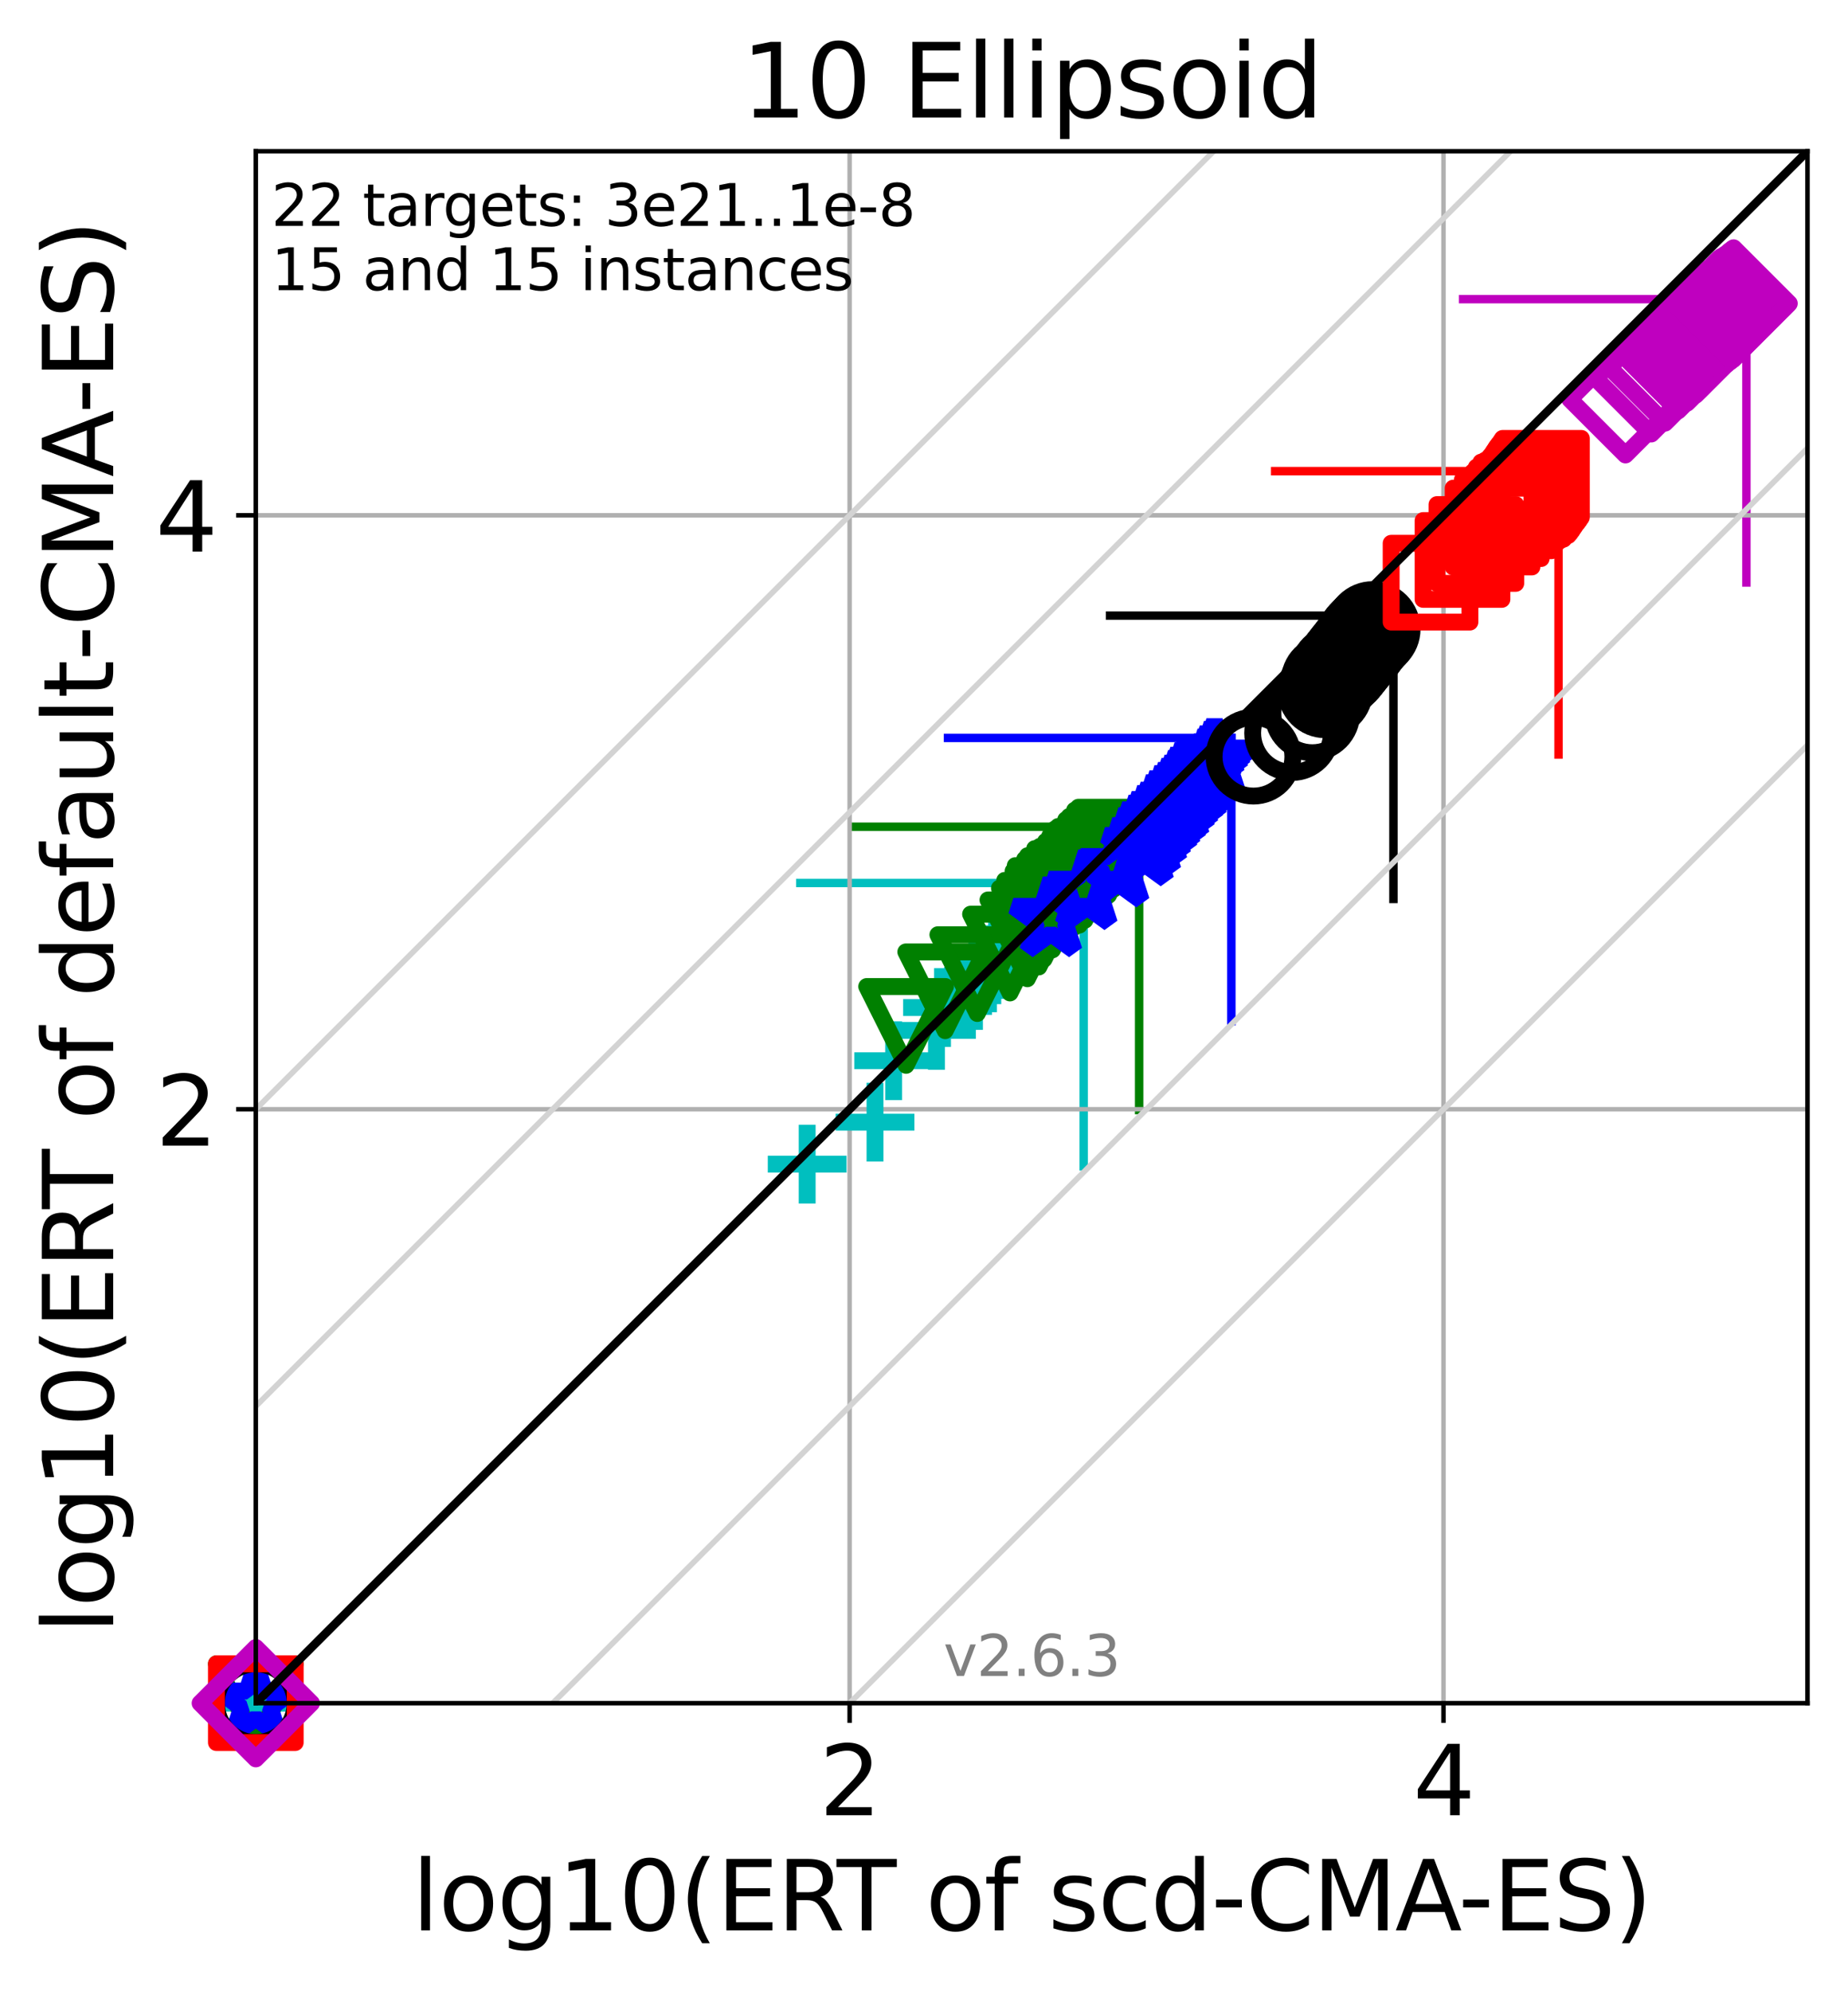 <?xml version="1.0" encoding="utf-8" standalone="no"?>
<!DOCTYPE svg PUBLIC "-//W3C//DTD SVG 1.1//EN"
  "http://www.w3.org/Graphics/SVG/1.1/DTD/svg11.dtd">
<svg xmlns:xlink="http://www.w3.org/1999/xlink" width="328.469pt" height="353.783pt" viewBox="0 0 328.469 353.783" xmlns="http://www.w3.org/2000/svg" version="1.1">
 <defs>
  <style type="text/css">*{stroke-linejoin: round; stroke-linecap: butt}</style>
 </defs>
 <g id="figure_1">
  <g id="patch_1">
   <path d="M 0 353.783 
L 328.469 353.783 
L 328.469 0 
L 0 0 
z
" style="fill: #ffffff"/>
  </g>
  <g id="axes_1">
   <g id="patch_2">
    <path d="M 45.469 302.677 
L 321.269 302.677 
L 321.269 26.877 
L 45.469 26.877 
z
" style="fill: #ffffff"/>
   </g>
   <g id="line2d_1">
    <path d="M 192.615 207.277 
L 192.615 156.916 
" clip-path="url(#pb4b8d5a668)" style="fill: none; stroke: #00bfbf; stroke-width: 1.5; stroke-linecap: square"/>
   </g>
   <g id="line2d_2">
    <path d="M 142.255 156.916 
L 192.615 156.916 
" clip-path="url(#pb4b8d5a668)" style="fill: none; stroke: #00bfbf; stroke-width: 1.5; stroke-linecap: square"/>
   </g>
   <g id="line2d_3">
    <path d="M 202.473 197.28 
L 202.473 146.92 
" clip-path="url(#pb4b8d5a668)" style="fill: none; stroke: #008000; stroke-width: 1.5; stroke-linecap: square"/>
   </g>
   <g id="line2d_4">
    <path d="M 152.113 146.92 
L 202.473 146.92 
" clip-path="url(#pb4b8d5a668)" style="fill: none; stroke: #008000; stroke-width: 1.5; stroke-linecap: square"/>
   </g>
   <g id="line2d_5">
    <path d="M 218.864 181.496 
L 218.864 131.136 
" clip-path="url(#pb4b8d5a668)" style="fill: none; stroke: #0000ff; stroke-width: 1.5; stroke-linecap: square"/>
   </g>
   <g id="line2d_6">
    <path d="M 168.504 131.136 
L 218.864 131.136 
" clip-path="url(#pb4b8d5a668)" style="fill: none; stroke: #0000ff; stroke-width: 1.5; stroke-linecap: square"/>
   </g>
   <g id="line2d_7">
    <path d="M 247.672 159.755 
L 247.672 109.395 
" clip-path="url(#pb4b8d5a668)" style="fill: none; stroke: #000000; stroke-width: 1.5; stroke-linecap: square"/>
   </g>
   <g id="line2d_8">
    <path d="M 197.312 109.395 
L 247.672 109.395 
" clip-path="url(#pb4b8d5a668)" style="fill: none; stroke: #000000; stroke-width: 1.5; stroke-linecap: square"/>
   </g>
   <g id="line2d_9">
    <path d="M 277.016 134.09 
L 277.016 83.73 
" clip-path="url(#pb4b8d5a668)" style="fill: none; stroke: #ff0000; stroke-width: 1.5; stroke-linecap: square"/>
   </g>
   <g id="line2d_10">
    <path d="M 226.655 83.73 
L 277.016 83.73 
" clip-path="url(#pb4b8d5a668)" style="fill: none; stroke: #ff0000; stroke-width: 1.5; stroke-linecap: square"/>
   </g>
   <g id="line2d_11">
    <path d="M 310.411 103.523 
L 310.411 53.163 
" clip-path="url(#pb4b8d5a668)" style="fill: none; stroke: #bf00bf; stroke-width: 1.5; stroke-linecap: square"/>
   </g>
   <g id="line2d_12">
    <path d="M 260.051 53.163 
L 310.411 53.163 
" clip-path="url(#pb4b8d5a668)" style="fill: none; stroke: #bf00bf; stroke-width: 1.5; stroke-linecap: square"/>
   </g>
   <g id="matplotlib.axis_1">
    <g id="xtick_1">
     <g id="line2d_13">
      <path d="M 151.019 302.677 
L 151.019 26.877 
" clip-path="url(#pb4b8d5a668)" style="fill: none; stroke: #b0b0b0; stroke-width: 0.8; stroke-linecap: square"/>
     </g>
     <g id="line2d_14">
      <defs>
       <path id="mad70863e9d" d="M 0 0 
L 0 3.5 
" style="stroke: #000000; stroke-width: 0.8"/>
      </defs>
      <g>
       <use xlink:href="#mad70863e9d" x="151.019" y="302.677" style="stroke: #000000; stroke-width: 0.8"/>
      </g>
     </g>
     <g id="text_1">
      <!-- 2 -->
      <g transform="translate(145.611 322.595)scale(0.17 -0.17)">
       <defs>
        <path id="DejaVuSans-32" d="M 1228 531 
L 3431 531 
L 3431 0 
L 469 0 
L 469 531 
Q 828 903 1448 1529 
Q 2069 2156 2228 2338 
Q 2531 2678 2651 2914 
Q 2772 3150 2772 3378 
Q 2772 3750 2511 3984 
Q 2250 4219 1831 4219 
Q 1534 4219 1204 4116 
Q 875 4013 500 3803 
L 500 4441 
Q 881 4594 1212 4672 
Q 1544 4750 1819 4750 
Q 2544 4750 2975 4387 
Q 3406 4025 3406 3419 
Q 3406 3131 3298 2873 
Q 3191 2616 2906 2266 
Q 2828 2175 2409 1742 
Q 1991 1309 1228 531 
z
" transform="scale(0.016)"/>
       </defs>
       <use xlink:href="#DejaVuSans-32"/>
      </g>
     </g>
    </g>
    <g id="xtick_2">
     <g id="line2d_15">
      <path d="M 256.569 302.677 
L 256.569 26.877 
" clip-path="url(#pb4b8d5a668)" style="fill: none; stroke: #b0b0b0; stroke-width: 0.8; stroke-linecap: square"/>
     </g>
     <g id="line2d_16">
      <g>
       <use xlink:href="#mad70863e9d" x="256.569" y="302.677" style="stroke: #000000; stroke-width: 0.8"/>
      </g>
     </g>
     <g id="text_2">
      <!-- 4 -->
      <g transform="translate(251.161 322.595)scale(0.17 -0.17)">
       <defs>
        <path id="DejaVuSans-34" d="M 2419 4116 
L 825 1625 
L 2419 1625 
L 2419 4116 
z
M 2253 4666 
L 3047 4666 
L 3047 1625 
L 3713 1625 
L 3713 1100 
L 3047 1100 
L 3047 0 
L 2419 0 
L 2419 1100 
L 313 1100 
L 313 1709 
L 2253 4666 
z
" transform="scale(0.016)"/>
       </defs>
       <use xlink:href="#DejaVuSans-34"/>
      </g>
     </g>
    </g>
    <g id="text_3">
     <!-- log10(ERT of scd-CMA-ES) -->
     <g transform="translate(73.222 343.047)scale(0.17 -0.17)">
      <defs>
       <path id="DejaVuSans-6c" d="M 603 4863 
L 1178 4863 
L 1178 0 
L 603 0 
L 603 4863 
z
" transform="scale(0.016)"/>
       <path id="DejaVuSans-6f" d="M 1959 3097 
Q 1497 3097 1228 2736 
Q 959 2375 959 1747 
Q 959 1119 1226 758 
Q 1494 397 1959 397 
Q 2419 397 2687 759 
Q 2956 1122 2956 1747 
Q 2956 2369 2687 2733 
Q 2419 3097 1959 3097 
z
M 1959 3584 
Q 2709 3584 3137 3096 
Q 3566 2609 3566 1747 
Q 3566 888 3137 398 
Q 2709 -91 1959 -91 
Q 1206 -91 779 398 
Q 353 888 353 1747 
Q 353 2609 779 3096 
Q 1206 3584 1959 3584 
z
" transform="scale(0.016)"/>
       <path id="DejaVuSans-67" d="M 2906 1791 
Q 2906 2416 2648 2759 
Q 2391 3103 1925 3103 
Q 1463 3103 1205 2759 
Q 947 2416 947 1791 
Q 947 1169 1205 825 
Q 1463 481 1925 481 
Q 2391 481 2648 825 
Q 2906 1169 2906 1791 
z
M 3481 434 
Q 3481 -459 3084 -895 
Q 2688 -1331 1869 -1331 
Q 1566 -1331 1297 -1286 
Q 1028 -1241 775 -1147 
L 775 -588 
Q 1028 -725 1275 -790 
Q 1522 -856 1778 -856 
Q 2344 -856 2625 -561 
Q 2906 -266 2906 331 
L 2906 616 
Q 2728 306 2450 153 
Q 2172 0 1784 0 
Q 1141 0 747 490 
Q 353 981 353 1791 
Q 353 2603 747 3093 
Q 1141 3584 1784 3584 
Q 2172 3584 2450 3431 
Q 2728 3278 2906 2969 
L 2906 3500 
L 3481 3500 
L 3481 434 
z
" transform="scale(0.016)"/>
       <path id="DejaVuSans-31" d="M 794 531 
L 1825 531 
L 1825 4091 
L 703 3866 
L 703 4441 
L 1819 4666 
L 2450 4666 
L 2450 531 
L 3481 531 
L 3481 0 
L 794 0 
L 794 531 
z
" transform="scale(0.016)"/>
       <path id="DejaVuSans-30" d="M 2034 4250 
Q 1547 4250 1301 3770 
Q 1056 3291 1056 2328 
Q 1056 1369 1301 889 
Q 1547 409 2034 409 
Q 2525 409 2770 889 
Q 3016 1369 3016 2328 
Q 3016 3291 2770 3770 
Q 2525 4250 2034 4250 
z
M 2034 4750 
Q 2819 4750 3233 4129 
Q 3647 3509 3647 2328 
Q 3647 1150 3233 529 
Q 2819 -91 2034 -91 
Q 1250 -91 836 529 
Q 422 1150 422 2328 
Q 422 3509 836 4129 
Q 1250 4750 2034 4750 
z
" transform="scale(0.016)"/>
       <path id="DejaVuSans-28" d="M 1984 4856 
Q 1566 4138 1362 3434 
Q 1159 2731 1159 2009 
Q 1159 1288 1364 580 
Q 1569 -128 1984 -844 
L 1484 -844 
Q 1016 -109 783 600 
Q 550 1309 550 2009 
Q 550 2706 781 3412 
Q 1013 4119 1484 4856 
L 1984 4856 
z
" transform="scale(0.016)"/>
       <path id="DejaVuSans-45" d="M 628 4666 
L 3578 4666 
L 3578 4134 
L 1259 4134 
L 1259 2753 
L 3481 2753 
L 3481 2222 
L 1259 2222 
L 1259 531 
L 3634 531 
L 3634 0 
L 628 0 
L 628 4666 
z
" transform="scale(0.016)"/>
       <path id="DejaVuSans-52" d="M 2841 2188 
Q 3044 2119 3236 1894 
Q 3428 1669 3622 1275 
L 4263 0 
L 3584 0 
L 2988 1197 
Q 2756 1666 2539 1819 
Q 2322 1972 1947 1972 
L 1259 1972 
L 1259 0 
L 628 0 
L 628 4666 
L 2053 4666 
Q 2853 4666 3247 4331 
Q 3641 3997 3641 3322 
Q 3641 2881 3436 2590 
Q 3231 2300 2841 2188 
z
M 1259 4147 
L 1259 2491 
L 2053 2491 
Q 2509 2491 2742 2702 
Q 2975 2913 2975 3322 
Q 2975 3731 2742 3939 
Q 2509 4147 2053 4147 
L 1259 4147 
z
" transform="scale(0.016)"/>
       <path id="DejaVuSans-54" d="M -19 4666 
L 3928 4666 
L 3928 4134 
L 2272 4134 
L 2272 0 
L 1638 0 
L 1638 4134 
L -19 4134 
L -19 4666 
z
" transform="scale(0.016)"/>
       <path id="DejaVuSans-20" transform="scale(0.016)"/>
       <path id="DejaVuSans-66" d="M 2375 4863 
L 2375 4384 
L 1825 4384 
Q 1516 4384 1395 4259 
Q 1275 4134 1275 3809 
L 1275 3500 
L 2222 3500 
L 2222 3053 
L 1275 3053 
L 1275 0 
L 697 0 
L 697 3053 
L 147 3053 
L 147 3500 
L 697 3500 
L 697 3744 
Q 697 4328 969 4595 
Q 1241 4863 1831 4863 
L 2375 4863 
z
" transform="scale(0.016)"/>
       <path id="DejaVuSans-73" d="M 2834 3397 
L 2834 2853 
Q 2591 2978 2328 3040 
Q 2066 3103 1784 3103 
Q 1356 3103 1142 2972 
Q 928 2841 928 2578 
Q 928 2378 1081 2264 
Q 1234 2150 1697 2047 
L 1894 2003 
Q 2506 1872 2764 1633 
Q 3022 1394 3022 966 
Q 3022 478 2636 193 
Q 2250 -91 1575 -91 
Q 1294 -91 989 -36 
Q 684 19 347 128 
L 347 722 
Q 666 556 975 473 
Q 1284 391 1588 391 
Q 1994 391 2212 530 
Q 2431 669 2431 922 
Q 2431 1156 2273 1281 
Q 2116 1406 1581 1522 
L 1381 1569 
Q 847 1681 609 1914 
Q 372 2147 372 2553 
Q 372 3047 722 3315 
Q 1072 3584 1716 3584 
Q 2034 3584 2315 3537 
Q 2597 3491 2834 3397 
z
" transform="scale(0.016)"/>
       <path id="DejaVuSans-63" d="M 3122 3366 
L 3122 2828 
Q 2878 2963 2633 3030 
Q 2388 3097 2138 3097 
Q 1578 3097 1268 2742 
Q 959 2388 959 1747 
Q 959 1106 1268 751 
Q 1578 397 2138 397 
Q 2388 397 2633 464 
Q 2878 531 3122 666 
L 3122 134 
Q 2881 22 2623 -34 
Q 2366 -91 2075 -91 
Q 1284 -91 818 406 
Q 353 903 353 1747 
Q 353 2603 823 3093 
Q 1294 3584 2113 3584 
Q 2378 3584 2631 3529 
Q 2884 3475 3122 3366 
z
" transform="scale(0.016)"/>
       <path id="DejaVuSans-64" d="M 2906 2969 
L 2906 4863 
L 3481 4863 
L 3481 0 
L 2906 0 
L 2906 525 
Q 2725 213 2448 61 
Q 2172 -91 1784 -91 
Q 1150 -91 751 415 
Q 353 922 353 1747 
Q 353 2572 751 3078 
Q 1150 3584 1784 3584 
Q 2172 3584 2448 3432 
Q 2725 3281 2906 2969 
z
M 947 1747 
Q 947 1113 1208 752 
Q 1469 391 1925 391 
Q 2381 391 2643 752 
Q 2906 1113 2906 1747 
Q 2906 2381 2643 2742 
Q 2381 3103 1925 3103 
Q 1469 3103 1208 2742 
Q 947 2381 947 1747 
z
" transform="scale(0.016)"/>
       <path id="DejaVuSans-2d" d="M 313 2009 
L 1997 2009 
L 1997 1497 
L 313 1497 
L 313 2009 
z
" transform="scale(0.016)"/>
       <path id="DejaVuSans-43" d="M 4122 4306 
L 4122 3641 
Q 3803 3938 3442 4084 
Q 3081 4231 2675 4231 
Q 1875 4231 1450 3742 
Q 1025 3253 1025 2328 
Q 1025 1406 1450 917 
Q 1875 428 2675 428 
Q 3081 428 3442 575 
Q 3803 722 4122 1019 
L 4122 359 
Q 3791 134 3420 21 
Q 3050 -91 2638 -91 
Q 1578 -91 968 557 
Q 359 1206 359 2328 
Q 359 3453 968 4101 
Q 1578 4750 2638 4750 
Q 3056 4750 3426 4639 
Q 3797 4528 4122 4306 
z
" transform="scale(0.016)"/>
       <path id="DejaVuSans-4d" d="M 628 4666 
L 1569 4666 
L 2759 1491 
L 3956 4666 
L 4897 4666 
L 4897 0 
L 4281 0 
L 4281 4097 
L 3078 897 
L 2444 897 
L 1241 4097 
L 1241 0 
L 628 0 
L 628 4666 
z
" transform="scale(0.016)"/>
       <path id="DejaVuSans-41" d="M 2188 4044 
L 1331 1722 
L 3047 1722 
L 2188 4044 
z
M 1831 4666 
L 2547 4666 
L 4325 0 
L 3669 0 
L 3244 1197 
L 1141 1197 
L 716 0 
L 50 0 
L 1831 4666 
z
" transform="scale(0.016)"/>
       <path id="DejaVuSans-53" d="M 3425 4513 
L 3425 3897 
Q 3066 4069 2747 4153 
Q 2428 4238 2131 4238 
Q 1616 4238 1336 4038 
Q 1056 3838 1056 3469 
Q 1056 3159 1242 3001 
Q 1428 2844 1947 2747 
L 2328 2669 
Q 3034 2534 3370 2195 
Q 3706 1856 3706 1288 
Q 3706 609 3251 259 
Q 2797 -91 1919 -91 
Q 1588 -91 1214 -16 
Q 841 59 441 206 
L 441 856 
Q 825 641 1194 531 
Q 1563 422 1919 422 
Q 2459 422 2753 634 
Q 3047 847 3047 1241 
Q 3047 1584 2836 1778 
Q 2625 1972 2144 2069 
L 1759 2144 
Q 1053 2284 737 2584 
Q 422 2884 422 3419 
Q 422 4038 858 4394 
Q 1294 4750 2059 4750 
Q 2388 4750 2728 4690 
Q 3069 4631 3425 4513 
z
" transform="scale(0.016)"/>
       <path id="DejaVuSans-29" d="M 513 4856 
L 1013 4856 
Q 1481 4119 1714 3412 
Q 1947 2706 1947 2009 
Q 1947 1309 1714 600 
Q 1481 -109 1013 -844 
L 513 -844 
Q 928 -128 1133 580 
Q 1338 1288 1338 2009 
Q 1338 2731 1133 3434 
Q 928 4138 513 4856 
z
" transform="scale(0.016)"/>
      </defs>
      <use xlink:href="#DejaVuSans-6c"/>
      <use xlink:href="#DejaVuSans-6f" x="27.783"/>
      <use xlink:href="#DejaVuSans-67" x="88.965"/>
      <use xlink:href="#DejaVuSans-31" x="152.441"/>
      <use xlink:href="#DejaVuSans-30" x="216.064"/>
      <use xlink:href="#DejaVuSans-28" x="279.688"/>
      <use xlink:href="#DejaVuSans-45" x="318.701"/>
      <use xlink:href="#DejaVuSans-52" x="381.885"/>
      <use xlink:href="#DejaVuSans-54" x="444.117"/>
      <use xlink:href="#DejaVuSans-20" x="505.201"/>
      <use xlink:href="#DejaVuSans-6f" x="536.988"/>
      <use xlink:href="#DejaVuSans-66" x="598.17"/>
      <use xlink:href="#DejaVuSans-20" x="633.375"/>
      <use xlink:href="#DejaVuSans-73" x="665.162"/>
      <use xlink:href="#DejaVuSans-63" x="717.262"/>
      <use xlink:href="#DejaVuSans-64" x="772.242"/>
      <use xlink:href="#DejaVuSans-2d" x="835.719"/>
      <use xlink:href="#DejaVuSans-43" x="871.803"/>
      <use xlink:href="#DejaVuSans-4d" x="941.627"/>
      <use xlink:href="#DejaVuSans-41" x="1027.906"/>
      <use xlink:href="#DejaVuSans-2d" x="1094.064"/>
      <use xlink:href="#DejaVuSans-45" x="1130.148"/>
      <use xlink:href="#DejaVuSans-53" x="1193.332"/>
      <use xlink:href="#DejaVuSans-29" x="1256.809"/>
     </g>
    </g>
   </g>
   <g id="matplotlib.axis_2">
    <g id="ytick_1">
     <g id="line2d_17">
      <path d="M 45.469 197.127 
L 321.269 197.127 
" clip-path="url(#pb4b8d5a668)" style="fill: none; stroke: #b0b0b0; stroke-width: 0.8; stroke-linecap: square"/>
     </g>
     <g id="line2d_18">
      <defs>
       <path id="meb7ba626b3" d="M 0 0 
L -3.5 0 
" style="stroke: #000000; stroke-width: 0.8"/>
      </defs>
      <g>
       <use xlink:href="#meb7ba626b3" x="45.469" y="197.127" style="stroke: #000000; stroke-width: 0.8"/>
      </g>
     </g>
     <g id="text_4">
      <!-- 2 -->
      <g transform="translate(27.653 203.586)scale(0.17 -0.17)">
       <use xlink:href="#DejaVuSans-32"/>
      </g>
     </g>
    </g>
    <g id="ytick_2">
     <g id="line2d_19">
      <path d="M 45.469 91.577 
L 321.269 91.577 
" clip-path="url(#pb4b8d5a668)" style="fill: none; stroke: #b0b0b0; stroke-width: 0.8; stroke-linecap: square"/>
     </g>
     <g id="line2d_20">
      <g>
       <use xlink:href="#meb7ba626b3" x="45.469" y="91.577" style="stroke: #000000; stroke-width: 0.8"/>
      </g>
     </g>
     <g id="text_5">
      <!-- 4 -->
      <g transform="translate(27.653 98.036)scale(0.17 -0.17)">
       <use xlink:href="#DejaVuSans-34"/>
      </g>
     </g>
    </g>
    <g id="text_6">
     <!-- log10(ERT of default-CMA-ES) -->
     <g transform="translate(20.117 290.334)rotate(-90)scale(0.17 -0.17)">
      <defs>
       <path id="DejaVuSans-65" d="M 3597 1894 
L 3597 1613 
L 953 1613 
Q 991 1019 1311 708 
Q 1631 397 2203 397 
Q 2534 397 2845 478 
Q 3156 559 3463 722 
L 3463 178 
Q 3153 47 2828 -22 
Q 2503 -91 2169 -91 
Q 1331 -91 842 396 
Q 353 884 353 1716 
Q 353 2575 817 3079 
Q 1281 3584 2069 3584 
Q 2775 3584 3186 3129 
Q 3597 2675 3597 1894 
z
M 3022 2063 
Q 3016 2534 2758 2815 
Q 2500 3097 2075 3097 
Q 1594 3097 1305 2825 
Q 1016 2553 972 2059 
L 3022 2063 
z
" transform="scale(0.016)"/>
       <path id="DejaVuSans-61" d="M 2194 1759 
Q 1497 1759 1228 1600 
Q 959 1441 959 1056 
Q 959 750 1161 570 
Q 1363 391 1709 391 
Q 2188 391 2477 730 
Q 2766 1069 2766 1631 
L 2766 1759 
L 2194 1759 
z
M 3341 1997 
L 3341 0 
L 2766 0 
L 2766 531 
Q 2569 213 2275 61 
Q 1981 -91 1556 -91 
Q 1019 -91 701 211 
Q 384 513 384 1019 
Q 384 1609 779 1909 
Q 1175 2209 1959 2209 
L 2766 2209 
L 2766 2266 
Q 2766 2663 2505 2880 
Q 2244 3097 1772 3097 
Q 1472 3097 1187 3025 
Q 903 2953 641 2809 
L 641 3341 
Q 956 3463 1253 3523 
Q 1550 3584 1831 3584 
Q 2591 3584 2966 3190 
Q 3341 2797 3341 1997 
z
" transform="scale(0.016)"/>
       <path id="DejaVuSans-75" d="M 544 1381 
L 544 3500 
L 1119 3500 
L 1119 1403 
Q 1119 906 1312 657 
Q 1506 409 1894 409 
Q 2359 409 2629 706 
Q 2900 1003 2900 1516 
L 2900 3500 
L 3475 3500 
L 3475 0 
L 2900 0 
L 2900 538 
Q 2691 219 2414 64 
Q 2138 -91 1772 -91 
Q 1169 -91 856 284 
Q 544 659 544 1381 
z
M 1991 3584 
L 1991 3584 
z
" transform="scale(0.016)"/>
       <path id="DejaVuSans-74" d="M 1172 4494 
L 1172 3500 
L 2356 3500 
L 2356 3053 
L 1172 3053 
L 1172 1153 
Q 1172 725 1289 603 
Q 1406 481 1766 481 
L 2356 481 
L 2356 0 
L 1766 0 
Q 1100 0 847 248 
Q 594 497 594 1153 
L 594 3053 
L 172 3053 
L 172 3500 
L 594 3500 
L 594 4494 
L 1172 4494 
z
" transform="scale(0.016)"/>
      </defs>
      <use xlink:href="#DejaVuSans-6c"/>
      <use xlink:href="#DejaVuSans-6f" x="27.783"/>
      <use xlink:href="#DejaVuSans-67" x="88.965"/>
      <use xlink:href="#DejaVuSans-31" x="152.441"/>
      <use xlink:href="#DejaVuSans-30" x="216.064"/>
      <use xlink:href="#DejaVuSans-28" x="279.688"/>
      <use xlink:href="#DejaVuSans-45" x="318.701"/>
      <use xlink:href="#DejaVuSans-52" x="381.885"/>
      <use xlink:href="#DejaVuSans-54" x="444.117"/>
      <use xlink:href="#DejaVuSans-20" x="505.201"/>
      <use xlink:href="#DejaVuSans-6f" x="536.988"/>
      <use xlink:href="#DejaVuSans-66" x="598.17"/>
      <use xlink:href="#DejaVuSans-20" x="633.375"/>
      <use xlink:href="#DejaVuSans-64" x="665.162"/>
      <use xlink:href="#DejaVuSans-65" x="728.639"/>
      <use xlink:href="#DejaVuSans-66" x="790.162"/>
      <use xlink:href="#DejaVuSans-61" x="825.367"/>
      <use xlink:href="#DejaVuSans-75" x="886.646"/>
      <use xlink:href="#DejaVuSans-6c" x="950.025"/>
      <use xlink:href="#DejaVuSans-74" x="977.809"/>
      <use xlink:href="#DejaVuSans-2d" x="1017.018"/>
      <use xlink:href="#DejaVuSans-43" x="1053.102"/>
      <use xlink:href="#DejaVuSans-4d" x="1122.926"/>
      <use xlink:href="#DejaVuSans-41" x="1209.205"/>
      <use xlink:href="#DejaVuSans-2d" x="1275.363"/>
      <use xlink:href="#DejaVuSans-45" x="1311.447"/>
      <use xlink:href="#DejaVuSans-53" x="1374.631"/>
      <use xlink:href="#DejaVuSans-29" x="1438.107"/>
     </g>
    </g>
   </g>
   <g id="line2d_21">
    <defs>
     <path id="m77a9684b5b" d="M -7 0 
L 7 0 
M 0 7 
L 0 -7 
" style="stroke: #00bfbf; stroke-width: 3"/>
    </defs>
    <g>
     <use xlink:href="#m77a9684b5b" x="45.469" y="302.677" style="fill-opacity: 0; stroke: #00bfbf; stroke-width: 3"/>
     <use xlink:href="#m77a9684b5b" x="143.469" y="206.883" style="fill-opacity: 0; stroke: #00bfbf; stroke-width: 3"/>
     <use xlink:href="#m77a9684b5b" x="155.527" y="199.423" style="fill-opacity: 0; stroke: #00bfbf; stroke-width: 3"/>
     <use xlink:href="#m77a9684b5b" x="158.84" y="188.506" style="fill-opacity: 0; stroke: #00bfbf; stroke-width: 3"/>
     <use xlink:href="#m77a9684b5b" x="166.451" y="183.118" style="fill-opacity: 0; stroke: #00bfbf; stroke-width: 3"/>
     <use xlink:href="#m77a9684b5b" x="167.524" y="179.056" style="fill-opacity: 0; stroke: #00bfbf; stroke-width: 3"/>
     <use xlink:href="#m77a9684b5b" x="170.485" y="176.909" style="fill-opacity: 0; stroke: #00bfbf; stroke-width: 3"/>
     <use xlink:href="#m77a9684b5b" x="173.206" y="176.022" style="fill-opacity: 0; stroke: #00bfbf; stroke-width: 3"/>
     <use xlink:href="#m77a9684b5b" x="174.824" y="173.354" style="fill-opacity: 0; stroke: #00bfbf; stroke-width: 3"/>
     <use xlink:href="#m77a9684b5b" x="175.689" y="172.888" style="fill-opacity: 0; stroke: #00bfbf; stroke-width: 3"/>
     <use xlink:href="#m77a9684b5b" x="176.463" y="171.448" style="fill-opacity: 0; stroke: #00bfbf; stroke-width: 3"/>
     <use xlink:href="#m77a9684b5b" x="177.434" y="170.42" style="fill-opacity: 0; stroke: #00bfbf; stroke-width: 3"/>
     <use xlink:href="#m77a9684b5b" x="178.806" y="169.281" style="fill-opacity: 0; stroke: #00bfbf; stroke-width: 3"/>
     <use xlink:href="#m77a9684b5b" x="179.108" y="168.011" style="fill-opacity: 0; stroke: #00bfbf; stroke-width: 3"/>
     <use xlink:href="#m77a9684b5b" x="180.677" y="166.711" style="fill-opacity: 0; stroke: #00bfbf; stroke-width: 3"/>
     <use xlink:href="#m77a9684b5b" x="181.22" y="166.385" style="fill-opacity: 0; stroke: #00bfbf; stroke-width: 3"/>
     <use xlink:href="#m77a9684b5b" x="182.632" y="164.978" style="fill-opacity: 0; stroke: #00bfbf; stroke-width: 3"/>
     <use xlink:href="#m77a9684b5b" x="183.175" y="164.572" style="fill-opacity: 0; stroke: #00bfbf; stroke-width: 3"/>
     <use xlink:href="#m77a9684b5b" x="184.311" y="163.849" style="fill-opacity: 0; stroke: #00bfbf; stroke-width: 3"/>
     <use xlink:href="#m77a9684b5b" x="184.701" y="163.12" style="fill-opacity: 0; stroke: #00bfbf; stroke-width: 3"/>
     <use xlink:href="#m77a9684b5b" x="185.56" y="162.277" style="fill-opacity: 0; stroke: #00bfbf; stroke-width: 3"/>
     <use xlink:href="#m77a9684b5b" x="186.349" y="161.758" style="fill-opacity: 0; stroke: #00bfbf; stroke-width: 3"/>
    </g>
   </g>
   <g id="line2d_22">
    <defs>
     <path id="m1823be7eae" d="M -0 7 
L 7 -7 
L -7 -7 
z
" style="stroke: #008000; stroke-width: 3; stroke-linejoin: miter"/>
    </defs>
    <g>
     <use xlink:href="#m1823be7eae" x="45.469" y="302.677" style="fill-opacity: 0; stroke: #008000; stroke-width: 3; stroke-linejoin: miter"/>
     <use xlink:href="#m1823be7eae" x="161.054" y="182.32" style="fill-opacity: 0; stroke: #008000; stroke-width: 3; stroke-linejoin: miter"/>
     <use xlink:href="#m1823be7eae" x="168.002" y="176.169" style="fill-opacity: 0; stroke: #008000; stroke-width: 3; stroke-linejoin: miter"/>
     <use xlink:href="#m1823be7eae" x="173.705" y="173.112" style="fill-opacity: 0; stroke: #008000; stroke-width: 3; stroke-linejoin: miter"/>
     <use xlink:href="#m1823be7eae" x="179.517" y="169.459" style="fill-opacity: 0; stroke: #008000; stroke-width: 3; stroke-linejoin: miter"/>
     <use xlink:href="#m1823be7eae" x="182.605" y="166.939" style="fill-opacity: 0; stroke: #008000; stroke-width: 3; stroke-linejoin: miter"/>
     <use xlink:href="#m1823be7eae" x="184.649" y="164.84" style="fill-opacity: 0; stroke: #008000; stroke-width: 3; stroke-linejoin: miter"/>
     <use xlink:href="#m1823be7eae" x="185.577" y="163.462" style="fill-opacity: 0; stroke: #008000; stroke-width: 3; stroke-linejoin: miter"/>
     <use xlink:href="#m1823be7eae" x="187.073" y="161.804" style="fill-opacity: 0; stroke: #008000; stroke-width: 3; stroke-linejoin: miter"/>
     <use xlink:href="#m1823be7eae" x="187.454" y="160.836" style="fill-opacity: 0; stroke: #008000; stroke-width: 3; stroke-linejoin: miter"/>
     <use xlink:href="#m1823be7eae" x="189.121" y="159.704" style="fill-opacity: 0; stroke: #008000; stroke-width: 3; stroke-linejoin: miter"/>
     <use xlink:href="#m1823be7eae" x="189.632" y="159.063" style="fill-opacity: 0; stroke: #008000; stroke-width: 3; stroke-linejoin: miter"/>
     <use xlink:href="#m1823be7eae" x="190.905" y="157.814" style="fill-opacity: 0; stroke: #008000; stroke-width: 3; stroke-linejoin: miter"/>
     <use xlink:href="#m1823be7eae" x="191.853" y="157.397" style="fill-opacity: 0; stroke: #008000; stroke-width: 3; stroke-linejoin: miter"/>
     <use xlink:href="#m1823be7eae" x="192.83" y="156.544" style="fill-opacity: 0; stroke: #008000; stroke-width: 3; stroke-linejoin: miter"/>
     <use xlink:href="#m1823be7eae" x="193.599" y="155.534" style="fill-opacity: 0; stroke: #008000; stroke-width: 3; stroke-linejoin: miter"/>
     <use xlink:href="#m1823be7eae" x="194.531" y="154.303" style="fill-opacity: 0; stroke: #008000; stroke-width: 3; stroke-linejoin: miter"/>
     <use xlink:href="#m1823be7eae" x="195.078" y="153.876" style="fill-opacity: 0; stroke: #008000; stroke-width: 3; stroke-linejoin: miter"/>
     <use xlink:href="#m1823be7eae" x="196.419" y="152.683" style="fill-opacity: 0; stroke: #008000; stroke-width: 3; stroke-linejoin: miter"/>
     <use xlink:href="#m1823be7eae" x="197.033" y="152.099" style="fill-opacity: 0; stroke: #008000; stroke-width: 3; stroke-linejoin: miter"/>
     <use xlink:href="#m1823be7eae" x="198.003" y="150.987" style="fill-opacity: 0; stroke: #008000; stroke-width: 3; stroke-linejoin: miter"/>
     <use xlink:href="#m1823be7eae" x="198.678" y="150.458" style="fill-opacity: 0; stroke: #008000; stroke-width: 3; stroke-linejoin: miter"/>
    </g>
   </g>
   <g id="line2d_23">
    <defs>
     <path id="mae1440fac9" d="M 0 -7 
L -1.572 -2.163 
L -6.657 -2.163 
L -2.543 0.826 
L -4.114 5.663 
L -0 2.674 
L 4.114 5.663 
L 2.543 0.826 
L 6.657 -2.163 
L 1.572 -2.163 
z
" style="stroke: #0000ff; stroke-width: 3; stroke-linejoin: bevel"/>
    </defs>
    <g>
     <use xlink:href="#mae1440fac9" x="45.469" y="302.677" style="fill-opacity: 0; stroke: #0000ff; stroke-width: 3; stroke-linejoin: bevel"/>
     <use xlink:href="#mae1440fac9" x="186.783" y="163.235" style="fill-opacity: 0; stroke: #0000ff; stroke-width: 3; stroke-linejoin: bevel"/>
     <use xlink:href="#mae1440fac9" x="193.08" y="158.413" style="fill-opacity: 0; stroke: #0000ff; stroke-width: 3; stroke-linejoin: bevel"/>
     <use xlink:href="#mae1440fac9" x="198.745" y="154.379" style="fill-opacity: 0; stroke: #0000ff; stroke-width: 3; stroke-linejoin: bevel"/>
     <use xlink:href="#mae1440fac9" x="203.077" y="150.63" style="fill-opacity: 0; stroke: #0000ff; stroke-width: 3; stroke-linejoin: bevel"/>
     <use xlink:href="#mae1440fac9" x="204.377" y="148.878" style="fill-opacity: 0; stroke: #0000ff; stroke-width: 3; stroke-linejoin: bevel"/>
     <use xlink:href="#mae1440fac9" x="205.456" y="147.121" style="fill-opacity: 0; stroke: #0000ff; stroke-width: 3; stroke-linejoin: bevel"/>
     <use xlink:href="#mae1440fac9" x="206.128" y="146.083" style="fill-opacity: 0; stroke: #0000ff; stroke-width: 3; stroke-linejoin: bevel"/>
     <use xlink:href="#mae1440fac9" x="207.263" y="144.898" style="fill-opacity: 0; stroke: #0000ff; stroke-width: 3; stroke-linejoin: bevel"/>
     <use xlink:href="#mae1440fac9" x="207.806" y="144.25" style="fill-opacity: 0; stroke: #0000ff; stroke-width: 3; stroke-linejoin: bevel"/>
     <use xlink:href="#mae1440fac9" x="208.809" y="143.181" style="fill-opacity: 0; stroke: #0000ff; stroke-width: 3; stroke-linejoin: bevel"/>
     <use xlink:href="#mae1440fac9" x="209.404" y="142.591" style="fill-opacity: 0; stroke: #0000ff; stroke-width: 3; stroke-linejoin: bevel"/>
     <use xlink:href="#mae1440fac9" x="210.356" y="141.266" style="fill-opacity: 0; stroke: #0000ff; stroke-width: 3; stroke-linejoin: bevel"/>
     <use xlink:href="#mae1440fac9" x="210.973" y="140.573" style="fill-opacity: 0; stroke: #0000ff; stroke-width: 3; stroke-linejoin: bevel"/>
     <use xlink:href="#mae1440fac9" x="211.861" y="139.635" style="fill-opacity: 0; stroke: #0000ff; stroke-width: 3; stroke-linejoin: bevel"/>
     <use xlink:href="#mae1440fac9" x="212.502" y="139.079" style="fill-opacity: 0; stroke: #0000ff; stroke-width: 3; stroke-linejoin: bevel"/>
     <use xlink:href="#mae1440fac9" x="213.107" y="138.358" style="fill-opacity: 0; stroke: #0000ff; stroke-width: 3; stroke-linejoin: bevel"/>
     <use xlink:href="#mae1440fac9" x="213.651" y="137.784" style="fill-opacity: 0; stroke: #0000ff; stroke-width: 3; stroke-linejoin: bevel"/>
     <use xlink:href="#mae1440fac9" x="214.287" y="136.947" style="fill-opacity: 0; stroke: #0000ff; stroke-width: 3; stroke-linejoin: bevel"/>
     <use xlink:href="#mae1440fac9" x="214.689" y="136.382" style="fill-opacity: 0; stroke: #0000ff; stroke-width: 3; stroke-linejoin: bevel"/>
     <use xlink:href="#mae1440fac9" x="215.421" y="135.581" style="fill-opacity: 0; stroke: #0000ff; stroke-width: 3; stroke-linejoin: bevel"/>
     <use xlink:href="#mae1440fac9" x="215.866" y="135.104" style="fill-opacity: 0; stroke: #0000ff; stroke-width: 3; stroke-linejoin: bevel"/>
    </g>
   </g>
   <g id="line2d_24">
    <defs>
     <path id="m70c074373b" d="M 0 7 
C 1.856 7 3.637 6.262 4.95 4.95 
C 6.262 3.637 7 1.856 7 0 
C 7 -1.856 6.262 -3.637 4.95 -4.95 
C 3.637 -6.262 1.856 -7 0 -7 
C -1.856 -7 -3.637 -6.262 -4.95 -4.95 
C -6.262 -3.637 -7 -1.856 -7 0 
C -7 1.856 -6.262 3.637 -4.95 4.95 
C -3.637 6.262 -1.856 7 0 7 
z
" style="stroke: #000000; stroke-width: 3"/>
    </defs>
    <g>
     <use xlink:href="#m70c074373b" x="45.469" y="302.677" style="fill-opacity: 0; stroke: #000000; stroke-width: 3"/>
     <use xlink:href="#m70c074373b" x="222.794" y="134.473" style="fill-opacity: 0; stroke: #000000; stroke-width: 3"/>
     <use xlink:href="#m70c074373b" x="229.654" y="130.279" style="fill-opacity: 0; stroke: #000000; stroke-width: 3"/>
     <use xlink:href="#m70c074373b" x="233.253" y="126.77" style="fill-opacity: 0; stroke: #000000; stroke-width: 3"/>
     <use xlink:href="#m70c074373b" x="235.556" y="122.682" style="fill-opacity: 0; stroke: #000000; stroke-width: 3"/>
     <use xlink:href="#m70c074373b" x="236.139" y="121.161" style="fill-opacity: 0; stroke: #000000; stroke-width: 3"/>
     <use xlink:href="#m70c074373b" x="237.682" y="119.401" style="fill-opacity: 0; stroke: #000000; stroke-width: 3"/>
     <use xlink:href="#m70c074373b" x="238.523" y="118.593" style="fill-opacity: 0; stroke: #000000; stroke-width: 3"/>
     <use xlink:href="#m70c074373b" x="239.068" y="117.915" style="fill-opacity: 0; stroke: #000000; stroke-width: 3"/>
     <use xlink:href="#m70c074373b" x="239.434" y="117.449" style="fill-opacity: 0; stroke: #000000; stroke-width: 3"/>
     <use xlink:href="#m70c074373b" x="239.91" y="116.851" style="fill-opacity: 0; stroke: #000000; stroke-width: 3"/>
     <use xlink:href="#m70c074373b" x="240.265" y="116.391" style="fill-opacity: 0; stroke: #000000; stroke-width: 3"/>
     <use xlink:href="#m70c074373b" x="240.757" y="115.777" style="fill-opacity: 0; stroke: #000000; stroke-width: 3"/>
     <use xlink:href="#m70c074373b" x="241.024" y="115.413" style="fill-opacity: 0; stroke: #000000; stroke-width: 3"/>
     <use xlink:href="#m70c074373b" x="241.52" y="114.789" style="fill-opacity: 0; stroke: #000000; stroke-width: 3"/>
     <use xlink:href="#m70c074373b" x="241.735" y="114.373" style="fill-opacity: 0; stroke: #000000; stroke-width: 3"/>
     <use xlink:href="#m70c074373b" x="242.219" y="113.843" style="fill-opacity: 0; stroke: #000000; stroke-width: 3"/>
     <use xlink:href="#m70c074373b" x="242.426" y="113.449" style="fill-opacity: 0; stroke: #000000; stroke-width: 3"/>
     <use xlink:href="#m70c074373b" x="242.916" y="112.931" style="fill-opacity: 0; stroke: #000000; stroke-width: 3"/>
     <use xlink:href="#m70c074373b" x="243.247" y="112.612" style="fill-opacity: 0; stroke: #000000; stroke-width: 3"/>
     <use xlink:href="#m70c074373b" x="243.698" y="112.116" style="fill-opacity: 0; stroke: #000000; stroke-width: 3"/>
     <use xlink:href="#m70c074373b" x="243.989" y="111.785" style="fill-opacity: 0; stroke: #000000; stroke-width: 3"/>
    </g>
   </g>
   <g id="line2d_25">
    <defs>
     <path id="ma3c2e49b2a" d="M -7 7 
L 7 7 
L 7 -7 
L -7 -7 
z
" style="stroke: #ff0000; stroke-width: 3; stroke-linejoin: miter"/>
    </defs>
    <g>
     <use xlink:href="#ma3c2e49b2a" x="45.469" y="302.677" style="fill-opacity: 0; stroke: #ff0000; stroke-width: 3; stroke-linejoin: miter"/>
     <use xlink:href="#ma3c2e49b2a" x="254.269" y="103.55" style="fill-opacity: 0; stroke: #ff0000; stroke-width: 3; stroke-linejoin: miter"/>
     <use xlink:href="#ma3c2e49b2a" x="259.948" y="99.517" style="fill-opacity: 0; stroke: #ff0000; stroke-width: 3; stroke-linejoin: miter"/>
     <use xlink:href="#ma3c2e49b2a" x="262.415" y="96.669" style="fill-opacity: 0; stroke: #ff0000; stroke-width: 3; stroke-linejoin: miter"/>
     <use xlink:href="#ma3c2e49b2a" x="265.288" y="93.754" style="fill-opacity: 0; stroke: #ff0000; stroke-width: 3; stroke-linejoin: miter"/>
     <use xlink:href="#ma3c2e49b2a" x="266.93" y="92.259" style="fill-opacity: 0; stroke: #ff0000; stroke-width: 3; stroke-linejoin: miter"/>
     <use xlink:href="#ma3c2e49b2a" x="268.763" y="90.866" style="fill-opacity: 0; stroke: #ff0000; stroke-width: 3; stroke-linejoin: miter"/>
     <use xlink:href="#ma3c2e49b2a" x="269.407" y="90.029" style="fill-opacity: 0; stroke: #ff0000; stroke-width: 3; stroke-linejoin: miter"/>
     <use xlink:href="#ma3c2e49b2a" x="270.227" y="89.139" style="fill-opacity: 0; stroke: #ff0000; stroke-width: 3; stroke-linejoin: miter"/>
     <use xlink:href="#ma3c2e49b2a" x="270.932" y="88.807" style="fill-opacity: 0; stroke: #ff0000; stroke-width: 3; stroke-linejoin: miter"/>
     <use xlink:href="#ma3c2e49b2a" x="271.748" y="88.165" style="fill-opacity: 0; stroke: #ff0000; stroke-width: 3; stroke-linejoin: miter"/>
     <use xlink:href="#ma3c2e49b2a" x="272.052" y="87.806" style="fill-opacity: 0; stroke: #ff0000; stroke-width: 3; stroke-linejoin: miter"/>
     <use xlink:href="#ma3c2e49b2a" x="272.364" y="87.384" style="fill-opacity: 0; stroke: #ff0000; stroke-width: 3; stroke-linejoin: miter"/>
     <use xlink:href="#ma3c2e49b2a" x="272.548" y="87.081" style="fill-opacity: 0; stroke: #ff0000; stroke-width: 3; stroke-linejoin: miter"/>
     <use xlink:href="#ma3c2e49b2a" x="272.8" y="86.726" style="fill-opacity: 0; stroke: #ff0000; stroke-width: 3; stroke-linejoin: miter"/>
     <use xlink:href="#ma3c2e49b2a" x="272.969" y="86.438" style="fill-opacity: 0; stroke: #ff0000; stroke-width: 3; stroke-linejoin: miter"/>
     <use xlink:href="#ma3c2e49b2a" x="273.206" y="86.123" style="fill-opacity: 0; stroke: #ff0000; stroke-width: 3; stroke-linejoin: miter"/>
     <use xlink:href="#ma3c2e49b2a" x="273.375" y="85.913" style="fill-opacity: 0; stroke: #ff0000; stroke-width: 3; stroke-linejoin: miter"/>
     <use xlink:href="#ma3c2e49b2a" x="273.598" y="85.624" style="fill-opacity: 0; stroke: #ff0000; stroke-width: 3; stroke-linejoin: miter"/>
     <use xlink:href="#ma3c2e49b2a" x="273.734" y="85.427" style="fill-opacity: 0; stroke: #ff0000; stroke-width: 3; stroke-linejoin: miter"/>
     <use xlink:href="#ma3c2e49b2a" x="273.948" y="85.106" style="fill-opacity: 0; stroke: #ff0000; stroke-width: 3; stroke-linejoin: miter"/>
     <use xlink:href="#ma3c2e49b2a" x="274.075" y="84.916" style="fill-opacity: 0; stroke: #ff0000; stroke-width: 3; stroke-linejoin: miter"/>
    </g>
   </g>
   <g id="line2d_26">
    <defs>
     <path id="m3ef0ebd832" d="M -0 9.899 
L 9.899 0 
L 0 -9.899 
L -9.899 -0 
z
" style="stroke: #bf00bf; stroke-width: 3; stroke-linejoin: miter"/>
    </defs>
    <g>
     <use xlink:href="#m3ef0ebd832" x="45.469" y="302.677" style="fill-opacity: 0; stroke: #bf00bf; stroke-width: 3; stroke-linejoin: miter"/>
     <use xlink:href="#m3ef0ebd832" x="288.916" y="70.959" style="fill-opacity: 0; stroke: #bf00bf; stroke-width: 3; stroke-linejoin: miter"/>
     <use xlink:href="#m3ef0ebd832" x="293.503" y="67.232" style="fill-opacity: 0; stroke: #bf00bf; stroke-width: 3; stroke-linejoin: miter"/>
     <use xlink:href="#m3ef0ebd832" x="295.957" y="65.301" style="fill-opacity: 0; stroke: #bf00bf; stroke-width: 3; stroke-linejoin: miter"/>
     <use xlink:href="#m3ef0ebd832" x="298.306" y="63.121" style="fill-opacity: 0; stroke: #bf00bf; stroke-width: 3; stroke-linejoin: miter"/>
     <use xlink:href="#m3ef0ebd832" x="299.887" y="61.747" style="fill-opacity: 0; stroke: #bf00bf; stroke-width: 3; stroke-linejoin: miter"/>
     <use xlink:href="#m3ef0ebd832" x="301.467" y="60.3" style="fill-opacity: 0; stroke: #bf00bf; stroke-width: 3; stroke-linejoin: miter"/>
     <use xlink:href="#m3ef0ebd832" x="302.122" y="59.586" style="fill-opacity: 0; stroke: #bf00bf; stroke-width: 3; stroke-linejoin: miter"/>
     <use xlink:href="#m3ef0ebd832" x="303.017" y="58.187" style="fill-opacity: 0; stroke: #bf00bf; stroke-width: 3; stroke-linejoin: miter"/>
     <use xlink:href="#m3ef0ebd832" x="303.7" y="57.506" style="fill-opacity: 0; stroke: #bf00bf; stroke-width: 3; stroke-linejoin: miter"/>
     <use xlink:href="#m3ef0ebd832" x="304.602" y="56.771" style="fill-opacity: 0; stroke: #bf00bf; stroke-width: 3; stroke-linejoin: miter"/>
     <use xlink:href="#m3ef0ebd832" x="305.02" y="56.327" style="fill-opacity: 0; stroke: #bf00bf; stroke-width: 3; stroke-linejoin: miter"/>
     <use xlink:href="#m3ef0ebd832" x="305.498" y="55.798" style="fill-opacity: 0; stroke: #bf00bf; stroke-width: 3; stroke-linejoin: miter"/>
     <use xlink:href="#m3ef0ebd832" x="305.872" y="55.507" style="fill-opacity: 0; stroke: #bf00bf; stroke-width: 3; stroke-linejoin: miter"/>
     <use xlink:href="#m3ef0ebd832" x="306.513" y="55.139" style="fill-opacity: 0; stroke: #bf00bf; stroke-width: 3; stroke-linejoin: miter"/>
     <use xlink:href="#m3ef0ebd832" x="306.946" y="54.869" style="fill-opacity: 0; stroke: #bf00bf; stroke-width: 3; stroke-linejoin: miter"/>
     <use xlink:href="#m3ef0ebd832" x="307.316" y="54.559" style="fill-opacity: 0; stroke: #bf00bf; stroke-width: 3; stroke-linejoin: miter"/>
     <use xlink:href="#m3ef0ebd832" x="307.471" y="54.441" style="fill-opacity: 0; stroke: #bf00bf; stroke-width: 3; stroke-linejoin: miter"/>
     <use xlink:href="#m3ef0ebd832" x="307.669" y="54.274" style="fill-opacity: 0; stroke: #bf00bf; stroke-width: 3; stroke-linejoin: miter"/>
     <use xlink:href="#m3ef0ebd832" x="307.819" y="54.179" style="fill-opacity: 0; stroke: #bf00bf; stroke-width: 3; stroke-linejoin: miter"/>
     <use xlink:href="#m3ef0ebd832" x="308.01" y="54.027" style="fill-opacity: 0; stroke: #bf00bf; stroke-width: 3; stroke-linejoin: miter"/>
     <use xlink:href="#m3ef0ebd832" x="308.136" y="53.927" style="fill-opacity: 0; stroke: #bf00bf; stroke-width: 3; stroke-linejoin: miter"/>
    </g>
   </g>
   <g id="line2d_27">
    <path d="M 45.469 302.677 
L 321.269 26.877 
" clip-path="url(#pb4b8d5a668)" style="fill: none; stroke: #000000; stroke-width: 1.5; stroke-linecap: square"/>
   </g>
   <g id="line2d_28">
    <path d="M 98.244 302.677 
L 329.469 71.452 
" clip-path="url(#pb4b8d5a668)" style="fill: none; stroke: #d3d3d3; stroke-linecap: square"/>
   </g>
   <g id="line2d_29">
    <path d="M 151.019 302.677 
L 329.469 124.227 
" clip-path="url(#pb4b8d5a668)" style="fill: none; stroke: #d3d3d3; stroke-linecap: square"/>
   </g>
   <g id="line2d_30">
    <path d="M 45.469 249.902 
L 296.371 -1 
" clip-path="url(#pb4b8d5a668)" style="fill: none; stroke: #d3d3d3; stroke-linecap: square"/>
   </g>
   <g id="line2d_31">
    <path d="M 45.469 197.127 
L 243.596 -1 
" clip-path="url(#pb4b8d5a668)" style="fill: none; stroke: #d3d3d3; stroke-linecap: square"/>
   </g>
   <g id="patch_3">
    <path d="M 45.469 302.677 
L 45.469 26.877 
" style="fill: none; stroke: #000000; stroke-width: 0.8; stroke-linejoin: miter; stroke-linecap: square"/>
   </g>
   <g id="patch_4">
    <path d="M 321.269 302.677 
L 321.269 26.877 
" style="fill: none; stroke: #000000; stroke-width: 0.8; stroke-linejoin: miter; stroke-linecap: square"/>
   </g>
   <g id="patch_5">
    <path d="M 45.469 302.677 
L 321.269 302.677 
" style="fill: none; stroke: #000000; stroke-width: 0.8; stroke-linejoin: miter; stroke-linecap: square"/>
   </g>
   <g id="patch_6">
    <path d="M 45.469 26.877 
L 321.269 26.877 
" style="fill: none; stroke: #000000; stroke-width: 0.8; stroke-linejoin: miter; stroke-linecap: square"/>
   </g>
   <g id="text_7">
    <!-- 22 targets: 3e21..1e-8 -->
    <g transform="translate(48.227 40.144)scale(0.102 -0.102)">
     <defs>
      <path id="DejaVuSans-72" d="M 2631 2963 
Q 2534 3019 2420 3045 
Q 2306 3072 2169 3072 
Q 1681 3072 1420 2755 
Q 1159 2438 1159 1844 
L 1159 0 
L 581 0 
L 581 3500 
L 1159 3500 
L 1159 2956 
Q 1341 3275 1631 3429 
Q 1922 3584 2338 3584 
Q 2397 3584 2469 3576 
Q 2541 3569 2628 3553 
L 2631 2963 
z
" transform="scale(0.016)"/>
      <path id="DejaVuSans-3a" d="M 750 794 
L 1409 794 
L 1409 0 
L 750 0 
L 750 794 
z
M 750 3309 
L 1409 3309 
L 1409 2516 
L 750 2516 
L 750 3309 
z
" transform="scale(0.016)"/>
      <path id="DejaVuSans-33" d="M 2597 2516 
Q 3050 2419 3304 2112 
Q 3559 1806 3559 1356 
Q 3559 666 3084 287 
Q 2609 -91 1734 -91 
Q 1441 -91 1130 -33 
Q 819 25 488 141 
L 488 750 
Q 750 597 1062 519 
Q 1375 441 1716 441 
Q 2309 441 2620 675 
Q 2931 909 2931 1356 
Q 2931 1769 2642 2001 
Q 2353 2234 1838 2234 
L 1294 2234 
L 1294 2753 
L 1863 2753 
Q 2328 2753 2575 2939 
Q 2822 3125 2822 3475 
Q 2822 3834 2567 4026 
Q 2313 4219 1838 4219 
Q 1578 4219 1281 4162 
Q 984 4106 628 3988 
L 628 4550 
Q 988 4650 1302 4700 
Q 1616 4750 1894 4750 
Q 2613 4750 3031 4423 
Q 3450 4097 3450 3541 
Q 3450 3153 3228 2886 
Q 3006 2619 2597 2516 
z
" transform="scale(0.016)"/>
      <path id="DejaVuSans-2e" d="M 684 794 
L 1344 794 
L 1344 0 
L 684 0 
L 684 794 
z
" transform="scale(0.016)"/>
      <path id="DejaVuSans-38" d="M 2034 2216 
Q 1584 2216 1326 1975 
Q 1069 1734 1069 1313 
Q 1069 891 1326 650 
Q 1584 409 2034 409 
Q 2484 409 2743 651 
Q 3003 894 3003 1313 
Q 3003 1734 2745 1975 
Q 2488 2216 2034 2216 
z
M 1403 2484 
Q 997 2584 770 2862 
Q 544 3141 544 3541 
Q 544 4100 942 4425 
Q 1341 4750 2034 4750 
Q 2731 4750 3128 4425 
Q 3525 4100 3525 3541 
Q 3525 3141 3298 2862 
Q 3072 2584 2669 2484 
Q 3125 2378 3379 2068 
Q 3634 1759 3634 1313 
Q 3634 634 3220 271 
Q 2806 -91 2034 -91 
Q 1263 -91 848 271 
Q 434 634 434 1313 
Q 434 1759 690 2068 
Q 947 2378 1403 2484 
z
M 1172 3481 
Q 1172 3119 1398 2916 
Q 1625 2713 2034 2713 
Q 2441 2713 2670 2916 
Q 2900 3119 2900 3481 
Q 2900 3844 2670 4047 
Q 2441 4250 2034 4250 
Q 1625 4250 1398 4047 
Q 1172 3844 1172 3481 
z
" transform="scale(0.016)"/>
     </defs>
     <use xlink:href="#DejaVuSans-32"/>
     <use xlink:href="#DejaVuSans-32" x="63.623"/>
     <use xlink:href="#DejaVuSans-20" x="127.246"/>
     <use xlink:href="#DejaVuSans-74" x="159.033"/>
     <use xlink:href="#DejaVuSans-61" x="198.242"/>
     <use xlink:href="#DejaVuSans-72" x="259.521"/>
     <use xlink:href="#DejaVuSans-67" x="298.885"/>
     <use xlink:href="#DejaVuSans-65" x="362.361"/>
     <use xlink:href="#DejaVuSans-74" x="423.885"/>
     <use xlink:href="#DejaVuSans-73" x="463.094"/>
     <use xlink:href="#DejaVuSans-3a" x="515.193"/>
     <use xlink:href="#DejaVuSans-20" x="548.885"/>
     <use xlink:href="#DejaVuSans-33" x="580.672"/>
     <use xlink:href="#DejaVuSans-65" x="644.295"/>
     <use xlink:href="#DejaVuSans-32" x="705.818"/>
     <use xlink:href="#DejaVuSans-31" x="769.441"/>
     <use xlink:href="#DejaVuSans-2e" x="833.064"/>
     <use xlink:href="#DejaVuSans-2e" x="864.852"/>
     <use xlink:href="#DejaVuSans-31" x="896.639"/>
     <use xlink:href="#DejaVuSans-65" x="960.262"/>
     <use xlink:href="#DejaVuSans-2d" x="1021.785"/>
     <use xlink:href="#DejaVuSans-38" x="1057.869"/>
    </g>
    <!-- 15 and 15 instances -->
    <g transform="translate(48.227 51.565)scale(0.102 -0.102)">
     <defs>
      <path id="DejaVuSans-35" d="M 691 4666 
L 3169 4666 
L 3169 4134 
L 1269 4134 
L 1269 2991 
Q 1406 3038 1543 3061 
Q 1681 3084 1819 3084 
Q 2600 3084 3056 2656 
Q 3513 2228 3513 1497 
Q 3513 744 3044 326 
Q 2575 -91 1722 -91 
Q 1428 -91 1123 -41 
Q 819 9 494 109 
L 494 744 
Q 775 591 1075 516 
Q 1375 441 1709 441 
Q 2250 441 2565 725 
Q 2881 1009 2881 1497 
Q 2881 1984 2565 2268 
Q 2250 2553 1709 2553 
Q 1456 2553 1204 2497 
Q 953 2441 691 2322 
L 691 4666 
z
" transform="scale(0.016)"/>
      <path id="DejaVuSans-6e" d="M 3513 2113 
L 3513 0 
L 2938 0 
L 2938 2094 
Q 2938 2591 2744 2837 
Q 2550 3084 2163 3084 
Q 1697 3084 1428 2787 
Q 1159 2491 1159 1978 
L 1159 0 
L 581 0 
L 581 3500 
L 1159 3500 
L 1159 2956 
Q 1366 3272 1645 3428 
Q 1925 3584 2291 3584 
Q 2894 3584 3203 3211 
Q 3513 2838 3513 2113 
z
" transform="scale(0.016)"/>
      <path id="DejaVuSans-69" d="M 603 3500 
L 1178 3500 
L 1178 0 
L 603 0 
L 603 3500 
z
M 603 4863 
L 1178 4863 
L 1178 4134 
L 603 4134 
L 603 4863 
z
" transform="scale(0.016)"/>
     </defs>
     <use xlink:href="#DejaVuSans-31"/>
     <use xlink:href="#DejaVuSans-35" x="63.623"/>
     <use xlink:href="#DejaVuSans-20" x="127.246"/>
     <use xlink:href="#DejaVuSans-61" x="159.033"/>
     <use xlink:href="#DejaVuSans-6e" x="220.312"/>
     <use xlink:href="#DejaVuSans-64" x="283.691"/>
     <use xlink:href="#DejaVuSans-20" x="347.168"/>
     <use xlink:href="#DejaVuSans-31" x="378.955"/>
     <use xlink:href="#DejaVuSans-35" x="442.578"/>
     <use xlink:href="#DejaVuSans-20" x="506.201"/>
     <use xlink:href="#DejaVuSans-69" x="537.988"/>
     <use xlink:href="#DejaVuSans-6e" x="565.771"/>
     <use xlink:href="#DejaVuSans-73" x="629.15"/>
     <use xlink:href="#DejaVuSans-74" x="681.25"/>
     <use xlink:href="#DejaVuSans-61" x="720.459"/>
     <use xlink:href="#DejaVuSans-6e" x="781.738"/>
     <use xlink:href="#DejaVuSans-63" x="845.117"/>
     <use xlink:href="#DejaVuSans-65" x="900.098"/>
     <use xlink:href="#DejaVuSans-73" x="961.621"/>
    </g>
   </g>
   <g id="text_8">
    <!-- v2.6.3 -->
    <g style="fill: #808080" transform="translate(167.688 297.839)scale(0.1 -0.1)">
     <defs>
      <path id="DejaVuSans-76" d="M 191 3500 
L 800 3500 
L 1894 563 
L 2988 3500 
L 3597 3500 
L 2284 0 
L 1503 0 
L 191 3500 
z
" transform="scale(0.016)"/>
      <path id="DejaVuSans-36" d="M 2113 2584 
Q 1688 2584 1439 2293 
Q 1191 2003 1191 1497 
Q 1191 994 1439 701 
Q 1688 409 2113 409 
Q 2538 409 2786 701 
Q 3034 994 3034 1497 
Q 3034 2003 2786 2293 
Q 2538 2584 2113 2584 
z
M 3366 4563 
L 3366 3988 
Q 3128 4100 2886 4159 
Q 2644 4219 2406 4219 
Q 1781 4219 1451 3797 
Q 1122 3375 1075 2522 
Q 1259 2794 1537 2939 
Q 1816 3084 2150 3084 
Q 2853 3084 3261 2657 
Q 3669 2231 3669 1497 
Q 3669 778 3244 343 
Q 2819 -91 2113 -91 
Q 1303 -91 875 529 
Q 447 1150 447 2328 
Q 447 3434 972 4092 
Q 1497 4750 2381 4750 
Q 2619 4750 2861 4703 
Q 3103 4656 3366 4563 
z
" transform="scale(0.016)"/>
     </defs>
     <use xlink:href="#DejaVuSans-76"/>
     <use xlink:href="#DejaVuSans-32" x="59.18"/>
     <use xlink:href="#DejaVuSans-2e" x="122.803"/>
     <use xlink:href="#DejaVuSans-36" x="154.59"/>
     <use xlink:href="#DejaVuSans-2e" x="218.213"/>
     <use xlink:href="#DejaVuSans-33" x="250"/>
    </g>
   </g>
   <g id="text_9">
    <!-- 10 Ellipsoid -->
    <g transform="translate(131.746 20.877)scale(0.18 -0.18)">
     <defs>
      <path id="DejaVuSans-70" d="M 1159 525 
L 1159 -1331 
L 581 -1331 
L 581 3500 
L 1159 3500 
L 1159 2969 
Q 1341 3281 1617 3432 
Q 1894 3584 2278 3584 
Q 2916 3584 3314 3078 
Q 3713 2572 3713 1747 
Q 3713 922 3314 415 
Q 2916 -91 2278 -91 
Q 1894 -91 1617 61 
Q 1341 213 1159 525 
z
M 3116 1747 
Q 3116 2381 2855 2742 
Q 2594 3103 2138 3103 
Q 1681 3103 1420 2742 
Q 1159 2381 1159 1747 
Q 1159 1113 1420 752 
Q 1681 391 2138 391 
Q 2594 391 2855 752 
Q 3116 1113 3116 1747 
z
" transform="scale(0.016)"/>
     </defs>
     <use xlink:href="#DejaVuSans-31"/>
     <use xlink:href="#DejaVuSans-30" x="63.623"/>
     <use xlink:href="#DejaVuSans-20" x="127.246"/>
     <use xlink:href="#DejaVuSans-45" x="159.033"/>
     <use xlink:href="#DejaVuSans-6c" x="222.217"/>
     <use xlink:href="#DejaVuSans-6c" x="250"/>
     <use xlink:href="#DejaVuSans-69" x="277.783"/>
     <use xlink:href="#DejaVuSans-70" x="305.566"/>
     <use xlink:href="#DejaVuSans-73" x="369.043"/>
     <use xlink:href="#DejaVuSans-6f" x="421.143"/>
     <use xlink:href="#DejaVuSans-69" x="482.324"/>
     <use xlink:href="#DejaVuSans-64" x="510.107"/>
    </g>
   </g>
  </g>
 </g>
 <defs>
  <clipPath id="pb4b8d5a668">
   <rect x="45.469" y="26.877" width="275.8" height="275.8"/>
  </clipPath>
 </defs>
</svg>
